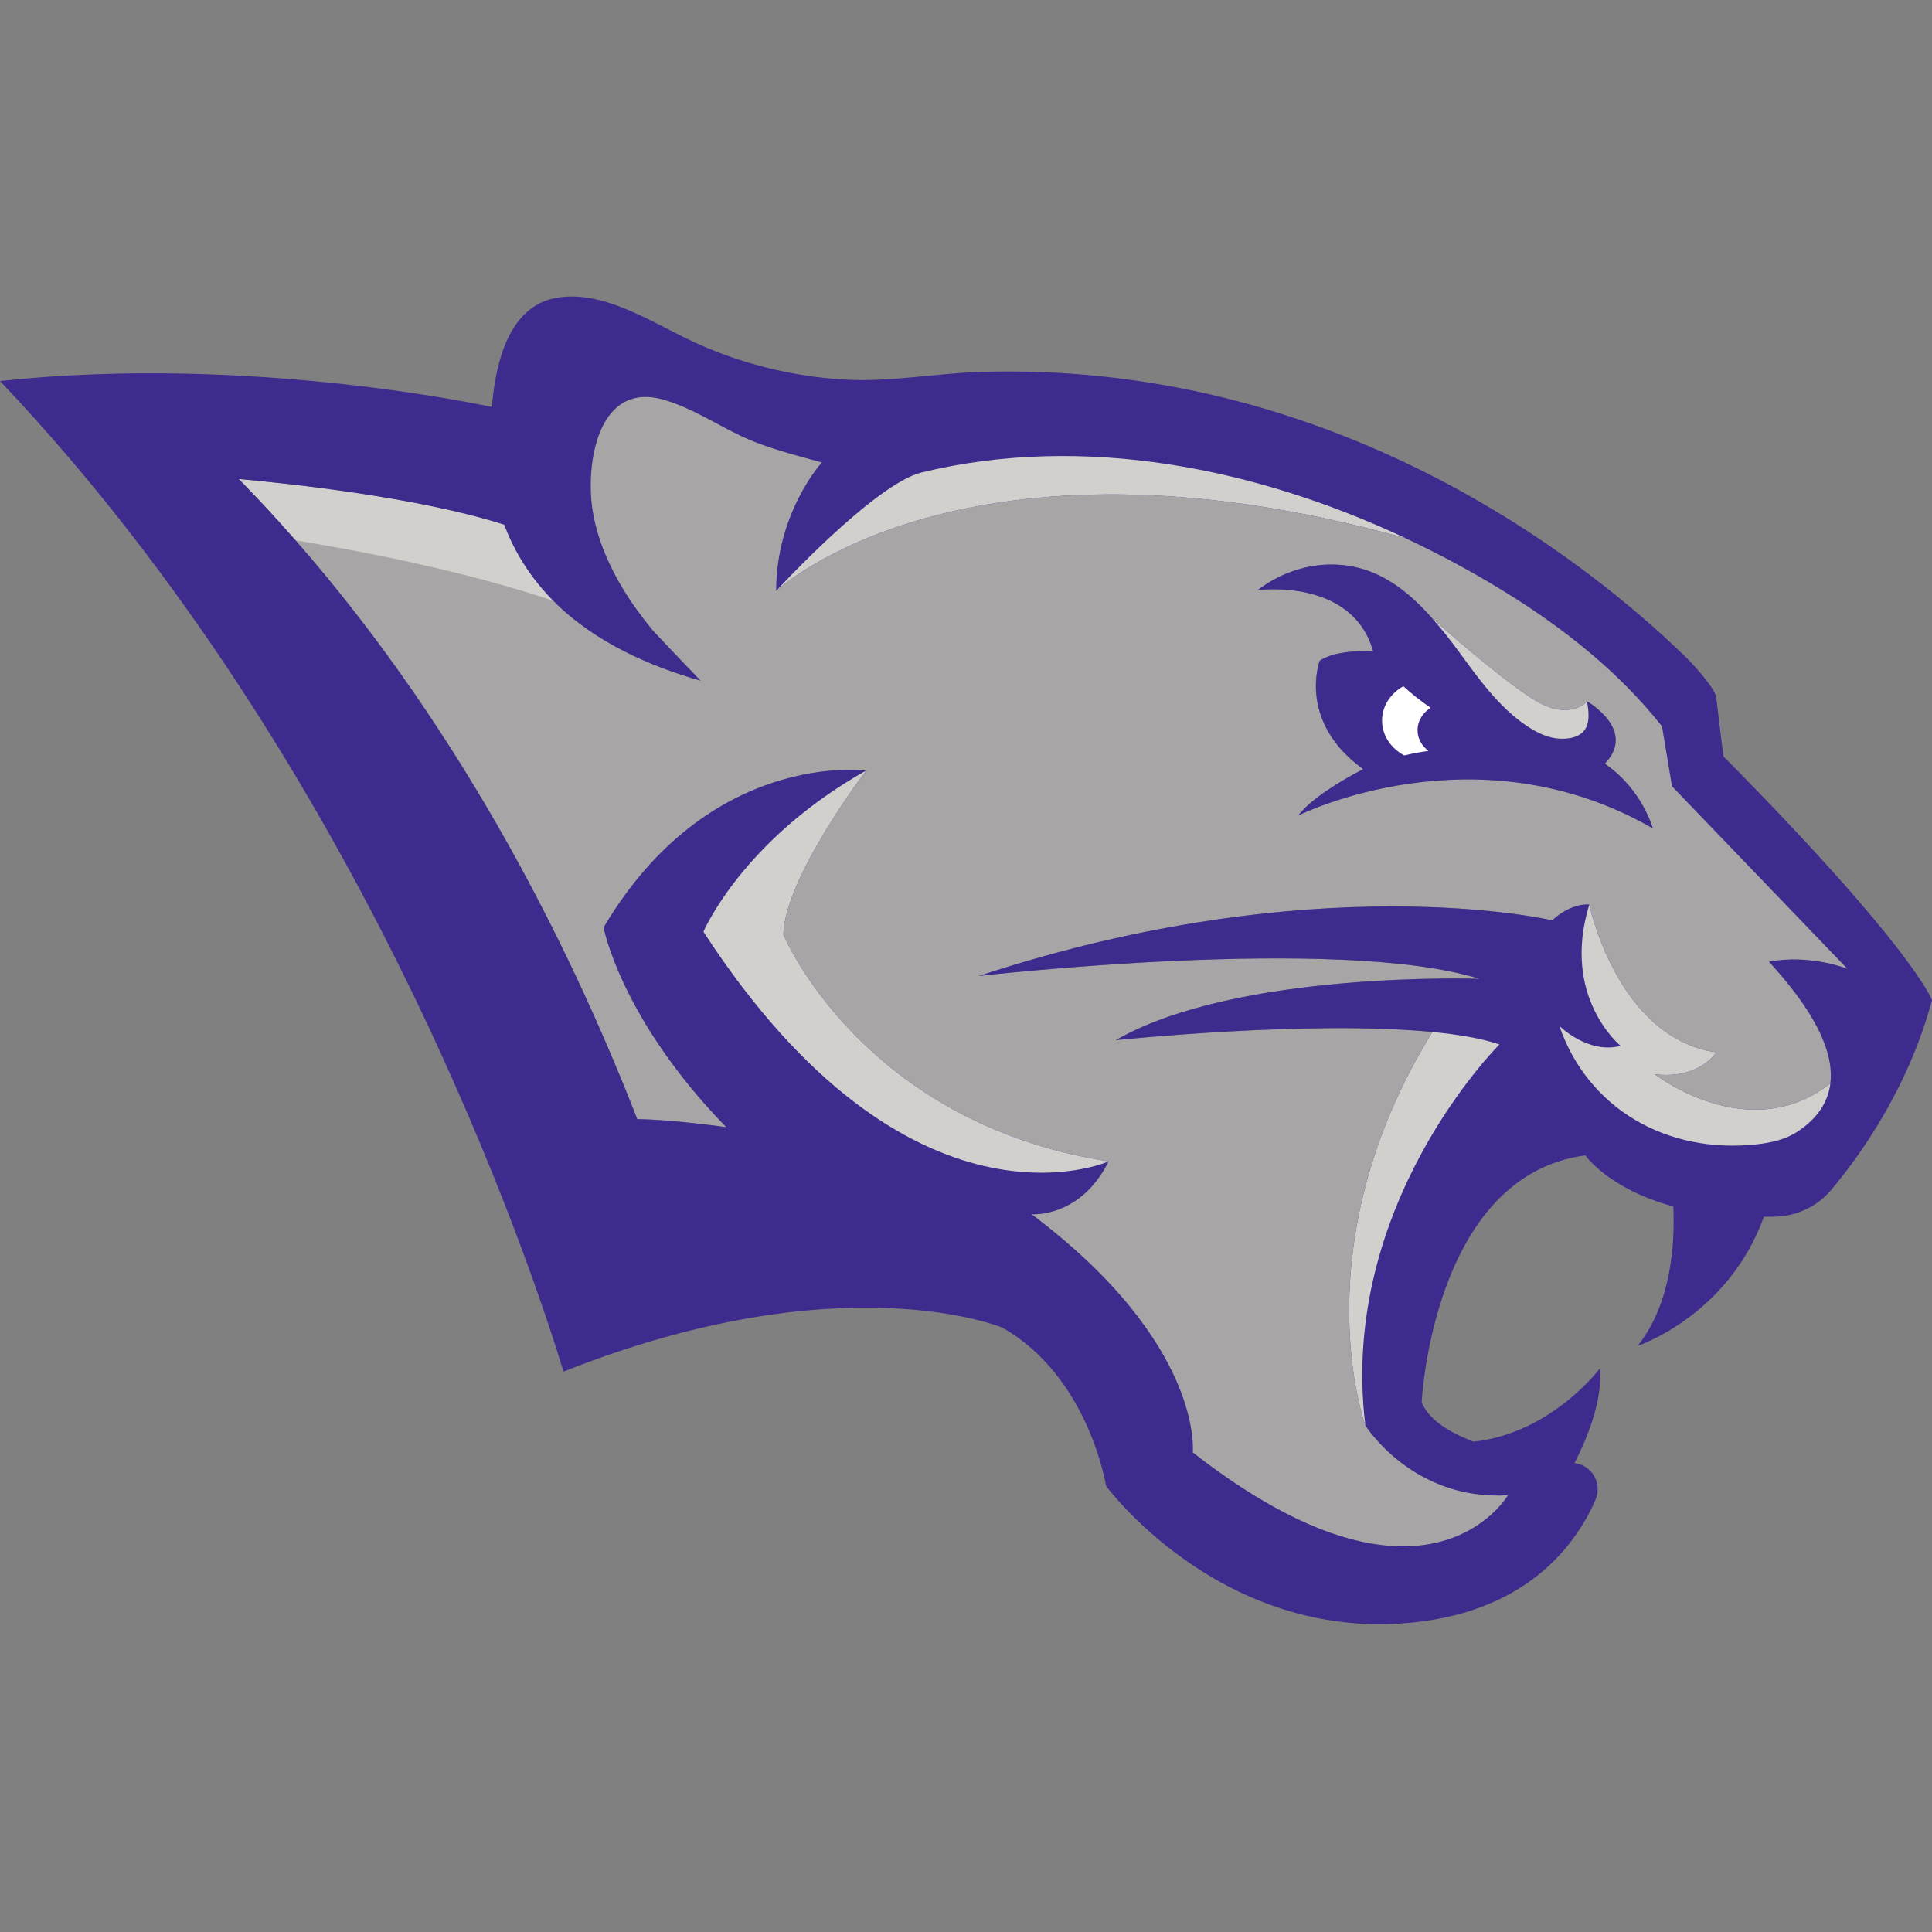<?xml version="1.0" encoding="UTF-8"?>
<svg width="200px" height="200px" viewBox="0 0 200 200" version="1.1" xmlns="http://www.w3.org/2000/svg" xmlns:xlink="http://www.w3.org/1999/xlink">
    <rect x="0" y="0" width="200" height="200" fill="#808080" stroke="none"/>
    <!-- Generator: Sketch 51.3 (57544) - http://www.bohemiancoding.com/sketch -->
    <title>ky-wesleyan</title>
    <desc>Created with Sketch.</desc>
    <defs></defs>
    <g id="ky-wesleyan" stroke="none" stroke-width="1" fill="none" fill-rule="evenodd">
        <g id="ky-wesleyan_BGL" transform="translate(0, 30)">
            <g id="ky-wesleyan">
                <g id="g10" transform="translate(100, 69.62) scale(-1, 1) rotate(-180) translate(-100, -69.62) translate(0, 0.176)" fill-rule="nonzero">
                    <g id="g12" transform="translate(0, 0.833)">
                        <path d="M134.398,83.81 C136.097,86.099 141.118,88.609 141.118,88.609 C134.251,93.556 136.614,99.832 136.614,99.832 C138.459,101.088 142.151,100.792 142.151,100.792 C140.01,108.47 130.191,107.142 130.191,107.142 C133.836,109.934 138.756,110.688 142.909,108.599 C145.012,107.541 146.706,105.984 148.233,104.256 C151.176,101.61 157.045,96.631 159.503,95.402 C162.752,93.778 164.301,95.624 164.301,95.624 C164.301,95.624 169.469,92.671 166.147,89.2 C166.147,89.2 166.218,89.126 166.249,89.093 C170.059,86.402 171.094,82.481 171.094,82.481 C152.783,93.04 134.398,83.81 134.398,83.81 Z M191.251,67.936 L173.088,86.837 L172.054,93.04 C167.576,98.708 161.805,103.264 155.678,107.031 C152.443,109.019 149.048,110.856 145.538,112.506 C99.718,125.287 80.353,107.069 80.353,107.069 C80.353,115.19 85.078,120.358 85.078,120.358 C82.174,121.174 79.216,121.878 76.493,123.202 C73.92,124.454 71.491,126.042 68.721,126.848 C62.562,128.642 60.907,121.815 61.175,116.966 C61.363,113.581 62.67,110.347 64.375,107.456 C65.307,105.877 66.403,104.405 67.563,102.981 C69.064,101.367 72.526,97.765 72.526,97.765 C67.114,99.311 61.769,101.728 57.656,105.655 C57.597,105.711 57.547,105.777 57.488,105.833 C55.129,108.137 53.331,110.894 52.201,113.919 C43.348,116.746 30.076,118.161 24.717,118.643 C26.096,117.235 27.445,115.81 28.755,114.366 C47.223,94.002 58.95,70.417 65.969,52.38 C69.802,52.327 75.184,51.545 75.184,51.545 C64.257,62.767 62.485,72.218 62.485,72.218 C73.412,90.677 89.656,88.462 89.656,88.462 C89.656,88.462 81.239,77.386 81.091,71.48 C81.091,71.48 89.213,51.988 114.759,48.001 C111.806,42.095 106.785,42.537 106.785,42.537 C124.653,29.099 123.471,17.877 123.471,17.877 C147.689,-1.025 156.106,13.446 156.106,13.446 C146.212,12.857 141.34,20.682 141.34,20.682 C141.34,20.682 134.555,39.13 148.278,61.403 C135.473,62.653 115.497,60.553 115.497,60.553 C128.049,67.788 153.152,66.902 153.152,66.902 C138.533,71.48 101.321,67.198 101.321,67.198 C136.319,78.716 160.683,72.957 160.683,72.957 C162.781,74.873 164.523,74.581 164.523,74.581 C164.523,74.581 167.403,60.774 177.666,59.297 C177.666,59.297 175.948,56.473 171.297,57.027 C171.297,57.027 181.001,49.454 189.478,56.069 C190.029,60.461 186.061,65.454 183.129,68.674 C187.411,69.486 191.251,67.936 191.251,67.936 Z" id="path14" fill="#A7A5A6"></path>
                        <path d="M55.698,107.819 C55.696,107.82 55.695,107.822 55.693,107.824 C55.175,108.467 54.696,109.136 54.255,109.828 C54.249,109.84 54.243,109.851 54.235,109.863 C54.235,109.865 54.234,109.866 54.233,109.868 C53.843,110.481 53.475,111.107 53.15,111.756 L53.149,111.756 C52.794,112.458 52.477,113.181 52.201,113.919 C43.348,116.746 30.076,118.161 24.717,118.643 C26.096,117.235 27.445,115.81 28.755,114.366 C29.375,113.683 29.967,112.988 30.572,112.298 C36.753,111.301 47.854,109.221 57.292,106.03 C56.729,106.594 56.194,107.204 55.698,107.819" id="path16" fill="#D1D0CC"></path>
                        <path d="M189.478,56.069 C181.001,49.454 171.297,57.027 171.297,57.027 C175.948,56.473 177.666,59.297 177.666,59.297 C167.403,60.774 164.523,74.581 164.523,74.581 C164.523,74.581 162.781,74.873 160.683,72.957 C160.683,72.957 136.319,78.716 101.321,67.198 C101.321,67.198 138.533,71.48 153.152,66.902 C153.152,66.902 128.049,67.788 115.497,60.553 C115.497,60.553 135.473,62.653 148.278,61.403 C134.555,39.13 141.34,20.682 141.34,20.682 C141.34,20.682 146.212,12.857 156.106,13.446 C156.106,13.446 147.689,-1.025 123.471,17.877 C123.471,17.877 124.653,29.099 106.785,42.537 C106.785,42.537 111.806,42.095 114.759,48.001 C89.213,51.988 81.091,71.48 81.091,71.48 C81.239,77.386 89.656,88.462 89.656,88.462 C89.656,88.462 73.412,90.677 62.485,72.218 C62.485,72.218 64.257,62.767 75.184,51.545 C75.184,51.545 69.802,52.327 65.969,52.38 C58.95,70.417 47.223,94.002 28.755,114.366 C27.445,115.81 26.096,117.235 24.717,118.643 C30.076,118.161 43.348,116.746 52.201,113.919 C53.331,110.894 55.129,108.137 57.488,105.833 C57.547,105.777 57.597,105.711 57.656,105.655 C61.769,101.728 67.114,99.311 72.526,97.765 C72.526,97.765 69.064,101.367 67.563,102.981 C66.403,104.405 65.307,105.877 64.375,107.456 C62.67,110.347 61.363,113.581 61.175,116.966 C60.907,121.815 62.562,128.642 68.721,126.848 C71.491,126.042 73.92,124.454 76.493,123.202 C79.216,121.878 82.174,121.174 85.078,120.358 C85.078,120.358 80.353,115.19 80.353,107.069 C80.353,107.069 99.718,125.287 145.538,112.506 C149.048,110.856 152.443,109.019 155.678,107.031 C161.805,103.264 167.576,98.708 172.054,93.04 L173.088,86.837 L191.251,67.936 C191.251,67.936 187.411,69.486 183.129,68.674 C186.061,65.454 190.029,60.461 189.478,56.069 Z M178.404,89.939 C178.404,89.939 177.666,95.992 177.666,95.993 C177.624,96.906 175.26,99.469 174.673,100.046 C171.512,103.148 168.129,106.025 164.599,108.698 C153.363,117.206 140.492,123.65 126.788,127.039 C118.567,129.072 110.081,129.985 101.615,129.735 C96.818,129.594 92.16,128.653 87.347,128.942 C82.03,129.262 76.769,130.559 71.925,132.778 C67.628,134.744 62.396,138.363 57.427,137.366 C52.813,136.439 51.318,131.029 50.918,126.096 C50.918,126.096 26.121,131.604 1.51582447e-14,128.786 C37.916,88.825 55.111,36.851 58.335,26.245 C87.217,37.704 103.758,30.797 103.758,30.797 C112.729,25.704 114.5,14.406 114.5,14.406 C114.5,14.406 125.833,-1.025 144.883,0.157 C157.969,0.969 163.18,8.399 165.16,12.972 C165.894,14.666 164.812,16.551 162.994,16.772 C164.206,19.139 165.922,23.158 165.631,26.59 C165.631,26.59 160.634,19.861 152.547,18.991 C150.041,19.938 147.945,21.229 147.171,23.044 C147.171,23.044 148.28,46.524 164.117,48.628 C164.117,48.628 166.506,45.16 173.217,43.34 C173.403,39.17 172.938,33.223 169.544,28.915 C169.544,28.915 178.893,32.004 182.599,42.273 C183.02,42.279 183.42,42.269 183.858,42.286 C186.046,42.372 188.121,43.34 189.532,45.013 C192.468,48.493 197.502,55.452 200,64.687 C200,64.687 198.228,69.893 178.404,89.939 Z" id="path18" fill="#3F2B8D"></path>
                        <path d="M166.249,89.093 C166.218,89.126 166.147,89.2 166.147,89.2 C169.469,92.671 164.301,95.624 164.301,95.624 C164.301,95.624 162.752,93.778 159.503,95.402 C157.045,96.631 151.176,101.61 148.233,104.256 C146.706,105.984 145.012,107.541 142.909,108.599 C138.756,110.688 133.836,109.934 130.191,107.142 C130.191,107.142 140.01,108.47 142.151,100.792 C142.151,100.792 138.459,101.088 136.614,99.832 C136.614,99.832 134.251,93.556 141.118,88.609 C141.118,88.609 136.097,86.099 134.398,83.81 C134.398,83.81 152.783,93.04 171.094,82.481 C171.094,82.481 170.059,86.402 166.249,89.093" id="path20" fill="#3F2B8D"></path>
                        <path d="M145.372,90.027 C146.147,90.218 146.991,90.375 147.87,90.494 C147.202,91.009 146.743,91.751 146.743,92.639 C146.743,93.624 147.299,94.447 148.094,94.962 C146.988,95.725 146.047,96.481 145.275,97.191 C143.98,96.463 143.071,95.179 143.071,93.644 C143.071,92.067 144.022,90.744 145.372,90.027" id="path22" fill="#FFFFFF"></path>
                        <path d="M81.091,71.48 C81.239,77.386 89.655,88.462 89.655,88.462 C76.808,81.226 72.821,71.775 72.821,71.775 C94.233,38.845 114.759,48.001 114.759,48.001 C89.213,51.988 81.091,71.48 81.091,71.48" id="path24" fill="#D1D0CC"></path>
                        <path d="M141.34,20.682 C138.533,43.57 155.22,60.11 155.22,60.11 C153.41,60.73 150.995,61.137 148.278,61.403 C134.555,39.13 141.34,20.682 141.34,20.682" id="path26" fill="#D1D0CC"></path>
                        <path d="M145.538,112.506 C129.986,119.818 112.127,123.376 95.415,119.324 C90.541,118.144 80.353,107.069 80.353,107.069 C80.353,107.069 99.718,125.287 145.538,112.506" id="path28" fill="#D1D0CC"></path>
                        <path d="M171.297,57.027 C175.948,56.473 177.666,59.297 177.666,59.297 C167.403,60.774 164.523,74.581 164.523,74.581 C161.569,64.983 167.771,59.962 167.771,59.962 C164.375,59.076 161.422,62.029 161.422,62.029 C164.375,53.465 172.545,48.758 181.835,49.769 C183.317,49.931 184.821,50.26 186.067,51.08 C188.26,52.524 189.248,54.246 189.478,56.069 C181.001,49.454 171.297,57.027 171.297,57.027" id="path30" fill="#D1D0CC"></path>
                        <path d="M158.076,93.069 C158.9,92.518 159.797,92.048 160.769,91.852 C161.761,91.653 163.203,91.711 163.933,92.527 C164.652,93.329 164.444,94.659 164.301,95.624 C164.301,95.624 162.752,93.778 159.503,95.402 C157.045,96.631 151.176,101.61 148.233,104.256 C149.19,103.173 150.096,102.036 150.951,100.868 C153.043,98.011 155.132,95.036 158.076,93.069" id="path32" fill="#D1D0CC"></path>
                    </g>
                </g>
            </g>
        </g>
    </g>
</svg>